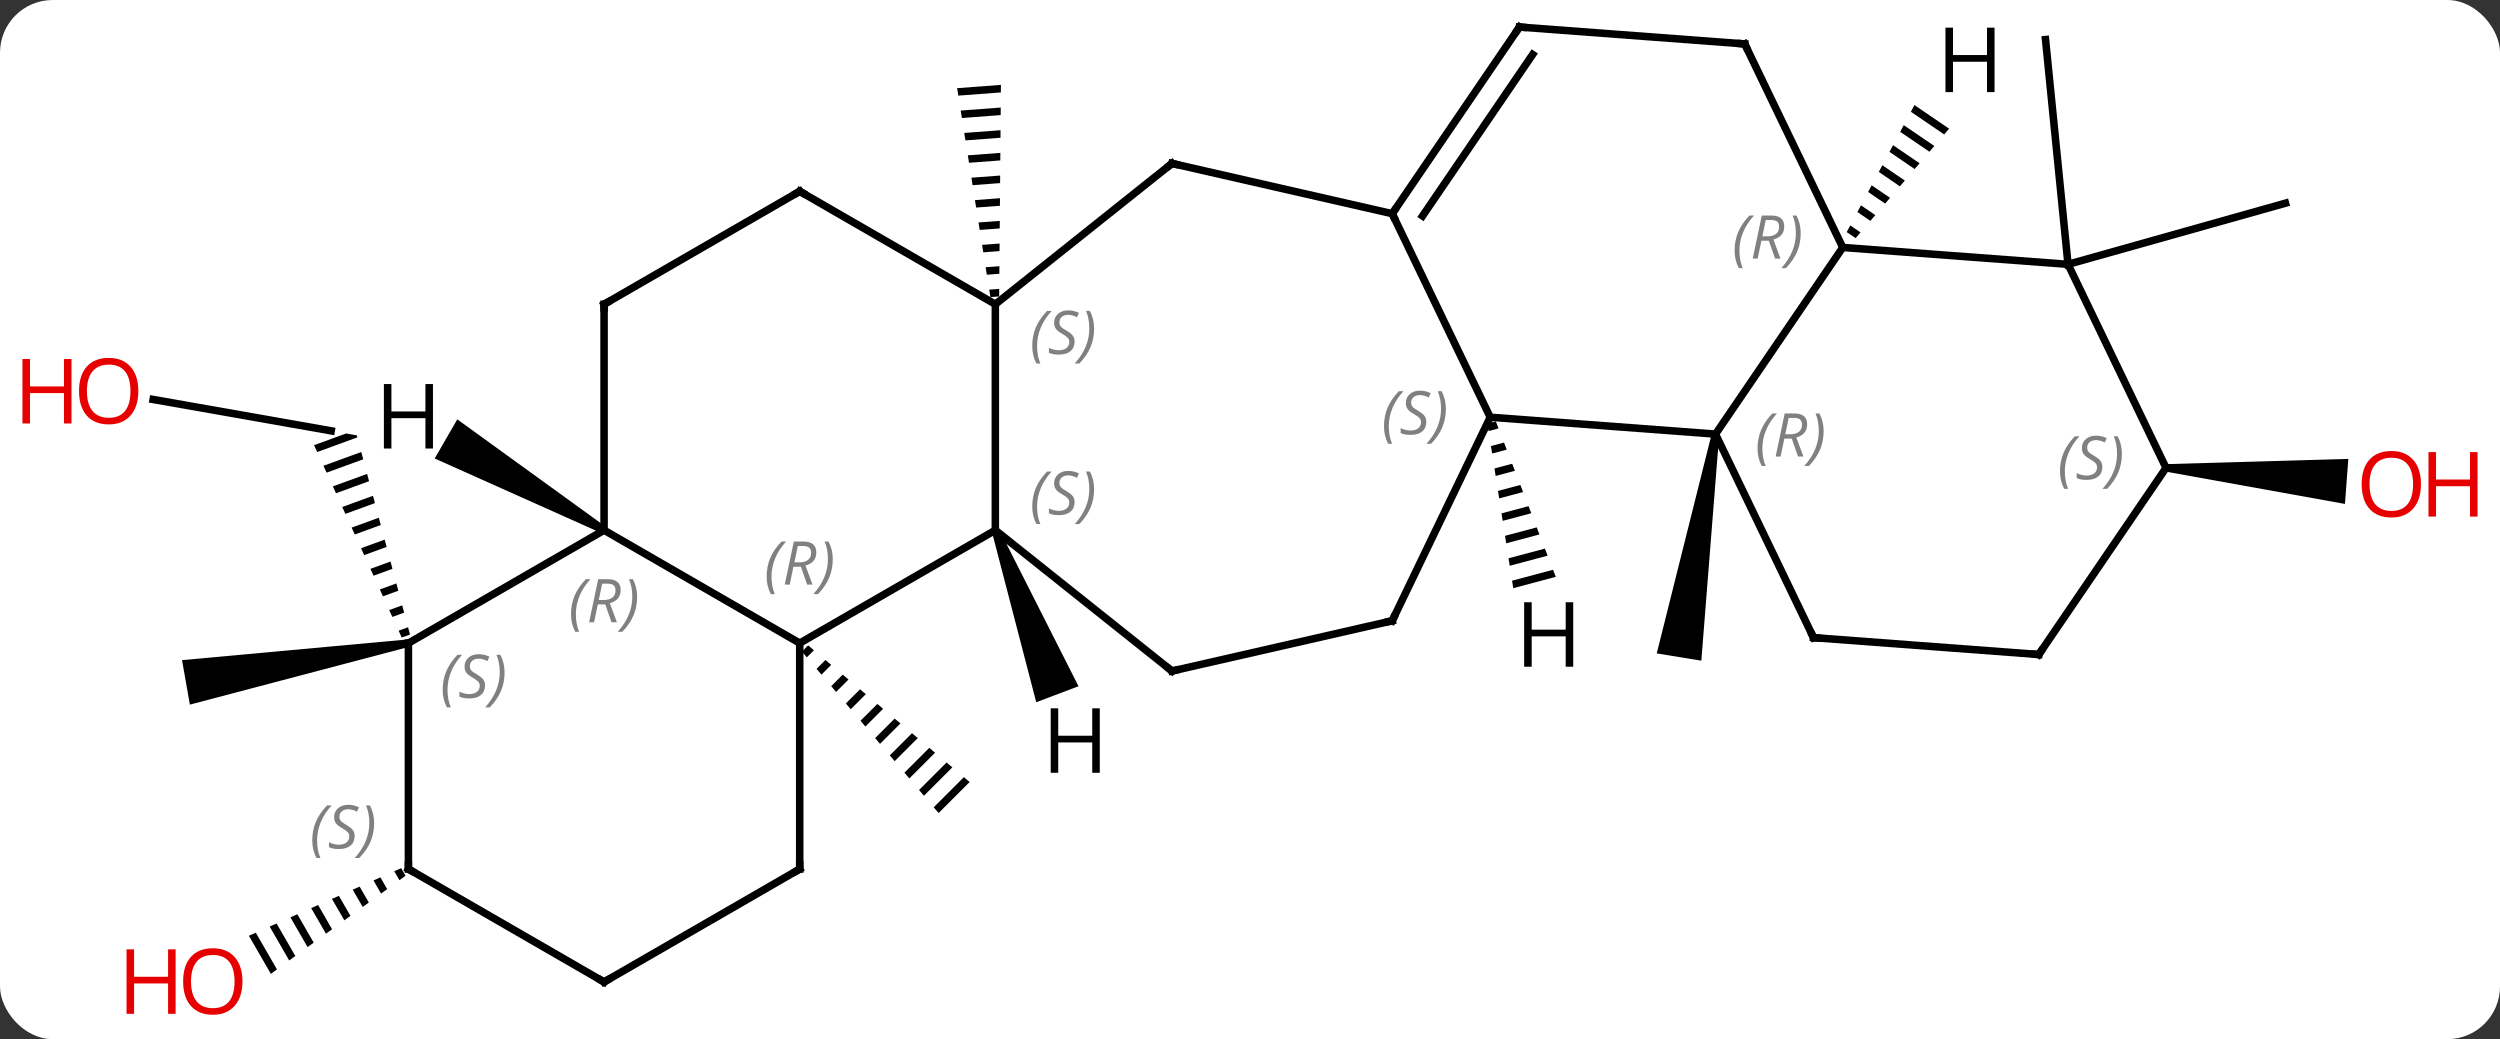 <svg width="332" viewBox="0 0 332 138" style="fill-opacity:1; color-rendering:auto; color-interpolation:auto; text-rendering:auto; stroke:black; stroke-linecap:square; stroke-miterlimit:10; shape-rendering:auto; stroke-opacity:1; fill:black; stroke-dasharray:none; font-weight:normal; stroke-width:1; font-family:'Open Sans'; font-style:normal; stroke-linejoin:miter; font-size:12; stroke-dashoffset:0; image-rendering:auto;" height="138" class="cas-substance-image" xmlns:xlink="http://www.w3.org/1999/xlink" xmlns="http://www.w3.org/2000/svg"><rect x="0" y="0" width="332" height="138" fill="#333333" stroke="none"/><svg class="cas-substance-single-component"><rect y="0" x="0" width="332" stroke="none" ry="7" rx="7" height="138" fill="white" class="cas-substance-group"/><svg y="0" x="0" width="332" viewBox="0 0 332 138" style="fill:black;" height="138" class="cas-substance-single-component-image"><svg><g><g transform="translate(166,67)" style="text-rendering:geometricPrecision; color-rendering:optimizeQuality; color-interpolation:linearRGB; stroke-linecap:butt; image-rendering:optimizeQuality;"><path style="stroke:none;" d="M-58.679 18.703 L-59.505 19.527 L-58.856 20.294 L-57.913 19.351 L-57.913 19.351 L-58.679 18.703 ZM-56.381 20.647 L-57.56 21.826 L-56.912 22.592 L-56.912 22.592 L-55.615 21.295 L-55.615 21.295 L-56.381 20.647 ZM-54.083 22.592 L-55.615 24.124 L-54.967 24.89 L-53.317 23.24 L-53.317 23.24 L-54.083 22.592 ZM-51.785 24.536 L-53.671 26.422 L-53.023 27.188 L-51.019 25.184 L-51.785 24.536 ZM-49.487 26.481 L-51.726 28.72 L-51.078 29.486 L-51.078 29.486 L-48.721 27.129 L-49.487 26.481 ZM-47.189 28.425 L-49.782 31.018 L-49.134 31.784 L-49.134 31.784 L-46.423 29.073 L-47.189 28.425 ZM-44.891 30.37 L-47.837 33.316 L-47.837 33.316 L-47.189 34.082 L-47.189 34.082 L-44.125 31.018 L-44.125 31.018 L-44.891 30.37 ZM-42.593 32.314 L-45.893 35.614 L-45.245 36.38 L-45.245 36.38 L-41.827 32.962 L-41.827 32.962 L-42.593 32.314 ZM-40.295 34.259 L-43.948 37.912 L-43.948 37.912 L-43.3 38.678 L-39.529 34.907 L-40.295 34.259 ZM-37.997 36.203 L-42.004 40.21 L-42.004 40.21 L-41.355 40.976 L-37.231 36.852 L-37.231 36.852 L-37.997 36.203 Z"/><path style="stroke:none;" d="M-33.077 -55.729 L-38.894 -55.291 L-38.894 -55.291 L-38.736 -54.3 L-38.736 -54.3 L-33.085 -54.726 L-33.085 -54.726 L-33.077 -55.729 ZM-33.102 -52.719 L-38.42 -52.318 L-38.42 -52.318 L-38.262 -51.327 L-38.262 -51.327 L-33.11 -51.715 L-33.11 -51.715 L-33.102 -52.719 ZM-33.127 -49.709 L-37.947 -49.346 L-37.947 -49.346 L-37.789 -48.355 L-37.789 -48.355 L-33.136 -48.705 L-33.136 -48.705 L-33.127 -49.709 ZM-33.152 -46.698 L-37.473 -46.373 L-37.473 -46.373 L-37.316 -45.382 L-37.316 -45.382 L-33.161 -45.695 L-33.161 -45.695 L-33.152 -46.698 ZM-33.178 -43.688 L-37 -43.4 L-37 -43.4 L-36.842 -42.409 L-36.842 -42.409 L-33.186 -42.684 L-33.186 -42.684 L-33.178 -43.688 ZM-33.203 -40.678 L-36.527 -40.427 L-36.527 -40.427 L-36.369 -39.436 L-36.369 -39.436 L-33.211 -39.674 L-33.211 -39.674 L-33.203 -40.678 ZM-33.228 -37.667 L-36.053 -37.455 L-36.053 -37.455 L-35.895 -36.464 L-35.895 -36.464 L-33.236 -36.664 L-33.236 -36.664 L-33.228 -37.667 ZM-33.253 -34.657 L-35.58 -34.482 L-35.58 -34.482 L-35.422 -33.491 L-35.422 -33.491 L-33.262 -33.654 L-33.262 -33.654 L-33.253 -34.657 ZM-33.278 -31.647 L-35.106 -31.509 L-35.106 -31.509 L-34.949 -30.518 L-34.949 -30.518 L-33.287 -30.643 L-33.287 -30.643 L-33.278 -31.647 ZM-33.304 -28.636 L-34.633 -28.536 L-34.633 -28.536 L-34.475 -27.545 L-34.475 -27.545 L-33.312 -27.633 L-33.312 -27.633 L-33.304 -28.636 Z"/><line y2="-13.95" y1="-9.783" x2="-145.659" x1="-122.022" style="fill:none;"/><path style="stroke:none;" d="M-120.04 -9.434 L-124.293 -7.882 L-123.877 -6.97 L-118.54 -8.917 L-118.54 -8.917 L-118.611 -9.182 L-118.611 -9.182 L-118.611 -9.182 L-120.04 -9.434 ZM-118.022 -6.977 L-123.045 -5.145 L-122.629 -4.232 L-117.763 -6.007 L-118.022 -6.977 ZM-117.246 -4.068 L-121.797 -2.408 L-121.382 -1.495 L-116.987 -3.098 L-117.246 -4.068 ZM-116.469 -1.159 L-120.55 0.33 L-120.134 1.242 L-116.21 -0.189 L-116.469 -1.159 ZM-115.693 1.751 L-119.302 3.067 L-118.886 3.98 L-115.434 2.72 L-115.693 1.751 ZM-114.916 4.66 L-118.054 5.805 L-117.638 6.717 L-114.657 5.63 L-114.916 4.66 ZM-114.139 7.569 L-116.807 8.542 L-116.807 8.542 L-116.391 9.455 L-116.391 9.455 L-113.881 8.539 L-114.139 7.569 ZM-113.363 10.479 L-115.559 11.28 L-115.559 11.28 L-115.143 12.192 L-113.104 11.448 L-113.104 11.448 L-113.363 10.479 ZM-112.587 13.388 L-114.311 14.017 L-113.895 14.929 L-112.328 14.358 L-112.587 13.388 ZM-111.81 16.297 L-113.064 16.754 L-112.648 17.667 L-111.551 17.267 L-111.81 16.297 Z"/><path style="stroke:none;" d="M-111.849 17.916 L-111.675 18.9 L-140.785 26.573 L-141.827 20.665 Z"/><path style="stroke:none;" d="M-112.723 48.291 L-113.642 48.699 L-112.955 49.892 L-112.141 49.299 L-112.141 49.299 L-112.723 48.291 ZM-115.481 49.515 L-116.4 49.923 L-116.4 49.923 L-115.394 51.668 L-115.394 51.668 L-114.581 51.076 L-114.581 51.076 L-115.481 49.515 ZM-118.239 50.74 L-119.158 51.148 L-119.158 51.148 L-117.834 53.444 L-117.834 53.444 L-117.021 52.852 L-118.239 50.74 ZM-120.997 51.964 L-121.916 52.372 L-121.916 52.372 L-120.274 55.221 L-119.46 54.629 L-119.46 54.629 L-120.997 51.964 ZM-123.755 53.189 L-124.674 53.597 L-124.674 53.597 L-122.713 56.998 L-122.713 56.998 L-121.9 56.405 L-123.755 53.189 ZM-126.513 54.413 L-127.432 54.821 L-127.432 54.821 L-125.153 58.774 L-125.153 58.774 L-124.34 58.182 L-124.34 58.182 L-126.513 54.413 ZM-129.271 55.638 L-130.19 56.046 L-127.593 60.55 L-127.593 60.55 L-126.779 59.958 L-126.779 59.958 L-129.271 55.638 ZM-132.029 56.862 L-132.948 57.27 L-130.032 62.327 L-130.032 62.327 L-129.219 61.735 L-132.029 56.862 Z"/><path style="stroke:none;" d="M61.325 -9.432 L62.311 -9.27 L59.937 20.74 L54.015 19.772 Z"/><line y2="-31.896" y1="-40.02" x2="108.633" x1="137.511" style="fill:none;"/><line y2="-31.896" y1="-61.746" x2="108.633" x1="105.645" style="fill:none;"/><path style="stroke:none;" d="M121.613 -4.367 L121.687 -5.365 L145.858 -6.061 L145.41 -0.078 Z"/><line y2="3.408" y1="18.408" x2="-33.819" x1="-59.799" style="fill:none;"/><line y2="3.408" y1="18.408" x2="-85.779" x1="-59.799" style="fill:none;"/><line y2="48.408" y1="18.408" x2="-59.799" x1="-59.799" style="fill:none;"/><line y2="-26.592" y1="3.408" x2="-33.819" x1="-33.819" style="fill:none;"/><line y2="22.113" y1="3.408" x2="-10.362" x1="-33.819" style="fill:none;"/><line y2="18.408" y1="3.408" x2="-111.762" x1="-85.779" style="fill:none;"/><line y2="-26.592" y1="3.408" x2="-85.779" x1="-85.779" style="fill:none;"/><line y2="63.408" y1="48.408" x2="-85.779" x1="-59.799" style="fill:none;"/><line y2="-45.297" y1="-26.592" x2="-10.362" x1="-33.819" style="fill:none;"/><line y2="-41.592" y1="-26.592" x2="-59.799" x1="-33.819" style="fill:none;"/><line y2="15.438" y1="22.113" x2="18.885" x1="-10.362" style="fill:none;"/><line y2="48.408" y1="18.408" x2="-111.762" x1="-111.762" style="fill:none;"/><line y2="-41.592" y1="-26.592" x2="-59.799" x1="-85.779" style="fill:none;"/><line y2="48.408" y1="63.408" x2="-111.762" x1="-85.779" style="fill:none;"/><line y2="-38.622" y1="-45.297" x2="18.885" x1="-10.362" style="fill:none;"/><line y2="-11.592" y1="15.438" x2="31.902" x1="18.885" style="fill:none;"/><line y2="-11.592" y1="-38.622" x2="31.902" x1="18.885" style="fill:none;"/><line y2="-63.408" y1="-38.622" x2="35.784" x1="18.885" style="fill:none;"/><line y2="-59.767" y1="-38.32" x2="37.538" x1="22.915" style="fill:none;"/><line y2="-9.351" y1="-11.592" x2="61.818" x1="31.902" style="fill:none;"/><line y2="-61.167" y1="-63.408" x2="65.7" x1="35.784" style="fill:none;"/><line y2="-34.137" y1="-9.351" x2="78.717" x1="61.818" style="fill:none;"/><line y2="17.679" y1="-9.351" x2="74.835" x1="61.818" style="fill:none;"/><line y2="-34.137" y1="-61.167" x2="78.717" x1="65.7" style="fill:none;"/><line y2="-31.896" y1="-34.137" x2="108.633" x1="78.717" style="fill:none;"/><line y2="19.92" y1="17.679" x2="104.751" x1="74.835" style="fill:none;"/><line y2="-4.866" y1="-31.896" x2="121.65" x1="108.633" style="fill:none;"/><line y2="-4.866" y1="19.92" x2="121.65" x1="104.751" style="fill:none;"/><path style="stroke:none;" d="M-34.287 3.585 L-33.351 3.231 L-22.775 24.132 L-28.388 26.254 Z"/><path style="stroke:none;" d="M-85.529 2.975 L-86.029 3.841 L-108.272 -6.113 L-105.272 -11.309 Z"/><path style="stroke:none;" d="M32.645 -11.046 L31.531 -10.749 L31.531 -10.749 L31.687 -9.755 L31.687 -9.755 L33.007 -10.108 L33.007 -10.108 L32.645 -11.046 ZM33.731 -8.23 L31.998 -7.768 L32.154 -6.774 L34.093 -7.292 L34.093 -7.292 L33.731 -8.23 ZM34.817 -5.414 L32.466 -4.787 L32.621 -3.793 L35.179 -4.476 L34.817 -5.414 ZM35.903 -2.598 L32.933 -1.806 L33.089 -0.812 L36.265 -1.659 L35.903 -2.598 ZM36.989 0.218 L33.401 1.175 L33.556 2.169 L37.351 1.157 L36.989 0.218 ZM38.075 3.034 L33.868 4.157 L34.024 5.15 L38.437 3.973 L38.075 3.034 ZM39.161 5.85 L34.335 7.138 L34.335 7.138 L34.491 8.131 L39.523 6.789 L39.161 5.85 ZM40.247 8.666 L34.803 10.119 L34.803 10.119 L34.959 11.112 L40.609 9.605 L40.609 9.605 L40.247 8.666 Z"/><path style="stroke:none;" d="M88.239 -53.045 L87.765 -52.157 L87.765 -52.157 L92.186 -49.144 L92.84 -49.909 L92.84 -49.909 L88.239 -53.045 ZM86.818 -50.382 L86.345 -49.494 L86.345 -49.494 L90.227 -46.849 L90.227 -46.849 L90.88 -47.614 L86.818 -50.382 ZM85.398 -47.719 L84.924 -46.831 L88.266 -44.553 L88.266 -44.553 L88.92 -45.319 L88.92 -45.319 L85.398 -47.719 ZM83.978 -45.056 L83.504 -44.169 L86.306 -42.258 L86.306 -42.258 L86.96 -43.023 L86.96 -43.023 L83.978 -45.056 ZM82.557 -42.393 L82.084 -41.506 L84.347 -39.963 L85 -40.728 L85 -40.728 L82.557 -42.393 ZM81.137 -39.73 L80.663 -38.843 L82.386 -37.668 L82.386 -37.668 L83.04 -38.433 L83.04 -38.433 L81.137 -39.73 ZM79.717 -37.067 L79.243 -36.18 L79.243 -36.18 L80.427 -35.373 L80.427 -35.373 L81.08 -36.138 L79.717 -37.067 Z"/></g><g transform="translate(166,67)" style="fill:rgb(230,0,0); text-rendering:geometricPrecision; color-rendering:optimizeQuality; image-rendering:optimizeQuality; font-family:'Open Sans'; stroke:rgb(230,0,0); color-interpolation:linearRGB;"><path style="stroke:none;" d="M-147.629 -15.061 Q-147.629 -12.999 -148.668 -11.819 Q-149.707 -10.639 -151.55 -10.639 Q-153.441 -10.639 -154.472 -11.803 Q-155.504 -12.968 -155.504 -15.077 Q-155.504 -17.171 -154.472 -18.319 Q-153.441 -19.468 -151.55 -19.468 Q-149.691 -19.468 -148.66 -18.296 Q-147.629 -17.124 -147.629 -15.061 ZM-154.457 -15.061 Q-154.457 -13.327 -153.714 -12.421 Q-152.972 -11.514 -151.55 -11.514 Q-150.129 -11.514 -149.402 -12.413 Q-148.675 -13.311 -148.675 -15.061 Q-148.675 -16.796 -149.402 -17.686 Q-150.129 -18.577 -151.55 -18.577 Q-152.972 -18.577 -153.714 -17.678 Q-154.457 -16.78 -154.457 -15.061 Z"/><path style="stroke:none;" d="M-156.504 -10.764 L-157.504 -10.764 L-157.504 -14.796 L-162.019 -14.796 L-162.019 -10.764 L-163.019 -10.764 L-163.019 -19.327 L-162.019 -19.327 L-162.019 -15.686 L-157.504 -15.686 L-157.504 -19.327 L-156.504 -19.327 L-156.504 -10.764 Z"/><path style="stroke:none;" d="M-133.804 63.338 Q-133.804 65.4 -134.844 66.58 Q-135.883 67.76 -137.726 67.76 Q-139.617 67.76 -140.648 66.596 Q-141.679 65.431 -141.679 63.322 Q-141.679 61.228 -140.648 60.08 Q-139.617 58.931 -137.726 58.931 Q-135.867 58.931 -134.836 60.103 Q-133.804 61.275 -133.804 63.338 ZM-140.633 63.338 Q-140.633 65.072 -139.89 65.978 Q-139.148 66.885 -137.726 66.885 Q-136.304 66.885 -135.578 65.986 Q-134.851 65.088 -134.851 63.338 Q-134.851 61.603 -135.578 60.713 Q-136.304 59.822 -137.726 59.822 Q-139.148 59.822 -139.89 60.721 Q-140.633 61.619 -140.633 63.338 Z"/><path style="stroke:none;" d="M-142.679 67.635 L-143.679 67.635 L-143.679 63.603 L-148.195 63.603 L-148.195 67.635 L-149.195 67.635 L-149.195 59.072 L-148.195 59.072 L-148.195 62.713 L-143.679 62.713 L-143.679 59.072 L-142.679 59.072 L-142.679 67.635 Z"/><path style="stroke:none;" d="M155.504 -2.695 Q155.504 -0.633 154.464 0.547 Q153.425 1.727 151.582 1.727 Q149.691 1.727 148.66 0.562 Q147.629 -0.602 147.629 -2.711 Q147.629 -4.805 148.66 -5.953 Q149.691 -7.102 151.582 -7.102 Q153.441 -7.102 154.472 -5.93 Q155.504 -4.758 155.504 -2.695 ZM148.675 -2.695 Q148.675 -0.961 149.418 -0.055 Q150.16 0.852 151.582 0.852 Q153.004 0.852 153.73 -0.047 Q154.457 -0.945 154.457 -2.695 Q154.457 -4.43 153.73 -5.32 Q153.004 -6.211 151.582 -6.211 Q150.16 -6.211 149.418 -5.312 Q148.675 -4.414 148.675 -2.695 Z"/><path style="stroke:none;" d="M163.019 1.602 L162.019 1.602 L162.019 -2.43 L157.504 -2.43 L157.504 1.602 L156.504 1.602 L156.504 -6.961 L157.504 -6.961 L157.504 -3.32 L162.019 -3.32 L162.019 -6.961 L163.019 -6.961 L163.019 1.602 Z"/></g><g transform="translate(166,67)" style="font-size:8.4px; fill:gray; text-rendering:geometricPrecision; image-rendering:optimizeQuality; color-rendering:optimizeQuality; font-family:'Open Sans'; font-style:italic; stroke:gray; color-interpolation:linearRGB;"><path style="stroke:none;" d="M-64.188 9.572 Q-64.188 8.244 -63.719 7.119 Q-63.25 5.994 -62.219 4.916 L-61.609 4.916 Q-62.578 5.978 -63.063 7.15 Q-63.547 8.322 -63.547 9.556 Q-63.547 10.885 -63.109 11.9 L-63.625 11.9 Q-64.188 10.869 -64.188 9.572 ZM-60.628 8.26 L-61.128 10.635 L-61.784 10.635 L-60.581 4.916 L-59.331 4.916 Q-57.596 4.916 -57.596 6.353 Q-57.596 7.713 -59.034 8.103 L-58.096 10.635 L-58.815 10.635 L-59.643 8.26 L-60.628 8.26 ZM-60.05 5.51 Q-60.44 7.431 -60.503 7.681 L-59.846 7.681 Q-59.096 7.681 -58.69 7.353 Q-58.284 7.025 -58.284 6.4 Q-58.284 5.931 -58.542 5.721 Q-58.8 5.51 -59.393 5.51 L-60.05 5.51 ZM-55.41 7.26 Q-55.41 8.588 -55.887 9.72 Q-56.364 10.853 -57.379 11.9 L-57.989 11.9 Q-56.051 9.744 -56.051 7.26 Q-56.051 5.931 -56.489 4.916 L-55.973 4.916 Q-55.41 5.978 -55.41 7.26 Z"/><path style="stroke:none;" d="M-28.918 0.272 Q-28.918 -1.056 -28.449 -2.181 Q-27.98 -3.306 -26.949 -4.384 L-26.34 -4.384 Q-27.308 -3.322 -27.793 -2.15 Q-28.277 -0.978 -28.277 0.257 Q-28.277 1.585 -27.84 2.6 L-28.355 2.6 Q-28.918 1.569 -28.918 0.272 ZM-23.295 -0.322 Q-23.295 0.506 -23.842 0.96 Q-24.389 1.413 -25.389 1.413 Q-25.795 1.413 -26.108 1.358 Q-26.42 1.303 -26.702 1.163 L-26.702 0.506 Q-26.077 0.835 -25.373 0.835 Q-24.748 0.835 -24.373 0.538 Q-23.998 0.241 -23.998 -0.275 Q-23.998 -0.587 -24.202 -0.814 Q-24.405 -1.04 -24.967 -1.369 Q-25.561 -1.697 -25.788 -2.025 Q-26.014 -2.353 -26.014 -2.806 Q-26.014 -3.54 -25.498 -4.001 Q-24.983 -4.462 -24.139 -4.462 Q-23.764 -4.462 -23.428 -4.384 Q-23.092 -4.306 -22.717 -4.134 L-22.983 -3.54 Q-23.233 -3.697 -23.553 -3.783 Q-23.873 -3.869 -24.139 -3.869 Q-24.67 -3.869 -24.991 -3.595 Q-25.311 -3.322 -25.311 -2.853 Q-25.311 -2.65 -25.241 -2.501 Q-25.17 -2.353 -25.03 -2.22 Q-24.889 -2.087 -24.467 -1.837 Q-23.905 -1.494 -23.702 -1.298 Q-23.498 -1.103 -23.397 -0.869 Q-23.295 -0.634 -23.295 -0.322 ZM-20.701 -2.04 Q-20.701 -0.712 -21.177 0.421 Q-21.654 1.553 -22.67 2.6 L-23.279 2.6 Q-21.341 0.444 -21.341 -2.04 Q-21.341 -3.369 -21.779 -4.384 L-21.263 -4.384 Q-20.701 -3.322 -20.701 -2.04 Z"/><path style="stroke:none;" d="M-90.168 14.572 Q-90.168 13.244 -89.699 12.119 Q-89.23 10.994 -88.199 9.916 L-87.59 9.916 Q-88.558 10.978 -89.043 12.15 Q-89.527 13.322 -89.527 14.556 Q-89.527 15.885 -89.09 16.9 L-89.605 16.9 Q-90.168 15.869 -90.168 14.572 ZM-86.608 13.26 L-87.108 15.635 L-87.764 15.635 L-86.561 9.916 L-85.311 9.916 Q-83.577 9.916 -83.577 11.353 Q-83.577 12.713 -85.014 13.103 L-84.077 15.635 L-84.795 15.635 L-85.624 13.26 L-86.608 13.26 ZM-86.03 10.51 Q-86.42 12.431 -86.483 12.681 L-85.827 12.681 Q-85.077 12.681 -84.67 12.353 Q-84.264 12.025 -84.264 11.4 Q-84.264 10.931 -84.522 10.72 Q-84.78 10.51 -85.374 10.51 L-86.03 10.51 ZM-81.391 12.26 Q-81.391 13.588 -81.867 14.72 Q-82.344 15.853 -83.359 16.9 L-83.969 16.9 Q-82.031 14.744 -82.031 12.26 Q-82.031 10.931 -82.469 9.916 L-81.953 9.916 Q-81.391 10.978 -81.391 12.26 Z"/></g><g transform="translate(166,67)" style="stroke-linecap:butt; font-size:8.4px; text-rendering:geometricPrecision; image-rendering:optimizeQuality; color-rendering:optimizeQuality; font-family:'Open Sans'; font-style:italic; color-interpolation:linearRGB; stroke-miterlimit:5;"><path style="fill:none;" d="M-59.799 47.908 L-59.799 48.408 L-60.232 48.658"/><path style="fill:gray; stroke:none;" d="M-28.918 -21.05 Q-28.918 -22.378 -28.449 -23.503 Q-27.98 -24.628 -26.949 -25.706 L-26.34 -25.706 Q-27.308 -24.644 -27.793 -23.472 Q-28.277 -22.3 -28.277 -21.066 Q-28.277 -19.737 -27.84 -18.722 L-28.355 -18.722 Q-28.918 -19.753 -28.918 -21.05 ZM-23.295 -21.644 Q-23.295 -20.816 -23.842 -20.362 Q-24.389 -19.909 -25.389 -19.909 Q-25.795 -19.909 -26.108 -19.964 Q-26.42 -20.019 -26.702 -20.159 L-26.702 -20.816 Q-26.077 -20.487 -25.373 -20.487 Q-24.748 -20.487 -24.373 -20.784 Q-23.998 -21.081 -23.998 -21.597 Q-23.998 -21.909 -24.202 -22.136 Q-24.405 -22.362 -24.967 -22.691 Q-25.561 -23.019 -25.788 -23.347 Q-26.014 -23.675 -26.014 -24.128 Q-26.014 -24.862 -25.498 -25.323 Q-24.983 -25.784 -24.139 -25.784 Q-23.764 -25.784 -23.428 -25.706 Q-23.092 -25.628 -22.717 -25.456 L-22.983 -24.862 Q-23.233 -25.019 -23.553 -25.105 Q-23.873 -25.191 -24.139 -25.191 Q-24.67 -25.191 -24.991 -24.917 Q-25.311 -24.644 -25.311 -24.175 Q-25.311 -23.972 -25.241 -23.823 Q-25.17 -23.675 -25.03 -23.542 Q-24.889 -23.409 -24.467 -23.159 Q-23.905 -22.816 -23.702 -22.62 Q-23.498 -22.425 -23.397 -22.191 Q-23.295 -21.956 -23.295 -21.644 ZM-20.701 -23.362 Q-20.701 -22.034 -21.177 -20.901 Q-21.654 -19.769 -22.67 -18.722 L-23.279 -18.722 Q-21.341 -20.878 -21.341 -23.362 Q-21.341 -24.691 -21.779 -25.706 L-21.263 -25.706 Q-20.701 -24.644 -20.701 -23.362 Z"/><path style="fill:none;" d="M-10.753 21.801 L-10.362 22.113 L-9.874 22.002"/><path style="fill:gray; stroke:none;" d="M-107.21 24.611 Q-107.21 23.283 -106.742 22.158 Q-106.273 21.033 -105.242 19.955 L-104.632 19.955 Q-105.601 21.017 -106.085 22.189 Q-106.57 23.361 -106.57 24.596 Q-106.57 25.924 -106.132 26.939 L-106.648 26.939 Q-107.21 25.908 -107.21 24.611 ZM-101.588 24.017 Q-101.588 24.846 -102.135 25.299 Q-102.681 25.752 -103.681 25.752 Q-104.088 25.752 -104.4 25.697 Q-104.713 25.642 -104.994 25.502 L-104.994 24.846 Q-104.369 25.174 -103.666 25.174 Q-103.041 25.174 -102.666 24.877 Q-102.291 24.58 -102.291 24.064 Q-102.291 23.752 -102.494 23.525 Q-102.697 23.299 -103.26 22.971 Q-103.853 22.642 -104.08 22.314 Q-104.306 21.986 -104.306 21.533 Q-104.306 20.799 -103.791 20.338 Q-103.275 19.877 -102.431 19.877 Q-102.056 19.877 -101.721 19.955 Q-101.385 20.033 -101.01 20.205 L-101.275 20.799 Q-101.525 20.642 -101.846 20.557 Q-102.166 20.471 -102.431 20.471 Q-102.963 20.471 -103.283 20.744 Q-103.603 21.017 -103.603 21.486 Q-103.603 21.689 -103.533 21.838 Q-103.463 21.986 -103.322 22.119 Q-103.181 22.252 -102.76 22.502 Q-102.197 22.846 -101.994 23.041 Q-101.791 23.236 -101.689 23.471 Q-101.588 23.705 -101.588 24.017 ZM-98.993 22.299 Q-98.993 23.627 -99.47 24.76 Q-99.946 25.892 -100.962 26.939 L-101.571 26.939 Q-99.634 24.783 -99.634 22.299 Q-99.634 20.971 -100.071 19.955 L-99.556 19.955 Q-98.993 21.017 -98.993 22.299 Z"/><path style="fill:none;" d="M-85.779 -26.092 L-85.779 -26.592 L-85.346 -26.842"/><path style="fill:none;" d="M-85.346 63.158 L-85.779 63.408 L-86.212 63.158"/><path style="fill:none;" d="M-10.753 -44.985 L-10.362 -45.297 L-9.874 -45.186"/><path style="fill:none;" d="M-59.366 -41.342 L-59.799 -41.592 L-60.232 -41.342"/><path style="fill:none;" d="M18.398 15.549 L18.885 15.438 L19.102 14.988"/><path style="fill:none;" d="M-111.762 47.908 L-111.762 48.408 L-111.329 48.658"/><path style="fill:gray; stroke:none;" d="M-124.531 44.611 Q-124.531 43.283 -124.062 42.158 Q-123.593 41.033 -122.562 39.955 L-121.953 39.955 Q-122.921 41.017 -123.406 42.189 Q-123.89 43.361 -123.89 44.596 Q-123.89 45.924 -123.453 46.939 L-123.968 46.939 Q-124.531 45.908 -124.531 44.611 ZM-118.908 44.017 Q-118.908 44.846 -119.455 45.299 Q-120.002 45.752 -121.002 45.752 Q-121.408 45.752 -121.721 45.697 Q-122.033 45.642 -122.314 45.502 L-122.314 44.846 Q-121.689 45.174 -120.986 45.174 Q-120.361 45.174 -119.986 44.877 Q-119.611 44.58 -119.611 44.064 Q-119.611 43.752 -119.814 43.525 Q-120.018 43.299 -120.58 42.971 Q-121.174 42.642 -121.4 42.314 Q-121.627 41.986 -121.627 41.533 Q-121.627 40.799 -121.111 40.338 Q-120.596 39.877 -119.752 39.877 Q-119.377 39.877 -119.041 39.955 Q-118.705 40.033 -118.33 40.205 L-118.596 40.799 Q-118.846 40.642 -119.166 40.556 Q-119.486 40.471 -119.752 40.471 Q-120.283 40.471 -120.604 40.744 Q-120.924 41.017 -120.924 41.486 Q-120.924 41.689 -120.854 41.838 Q-120.783 41.986 -120.643 42.119 Q-120.502 42.252 -120.08 42.502 Q-119.518 42.846 -119.314 43.041 Q-119.111 43.236 -119.01 43.471 Q-118.908 43.705 -118.908 44.017 ZM-116.314 42.299 Q-116.314 43.627 -116.79 44.76 Q-117.267 45.892 -118.282 46.939 L-118.892 46.939 Q-116.954 44.783 -116.954 42.299 Q-116.954 40.971 -117.392 39.955 L-116.876 39.955 Q-116.314 41.017 -116.314 42.299 Z"/><path style="fill:none;" d="M19.167 -39.035 L18.885 -38.622 L19.102 -38.172"/><path style="fill:gray; stroke:none;" d="M17.794 -10.389 Q17.794 -11.717 18.262 -12.842 Q18.731 -13.967 19.762 -15.045 L20.372 -15.045 Q19.403 -13.983 18.919 -12.811 Q18.434 -11.639 18.434 -10.405 Q18.434 -9.076 18.872 -8.061 L18.356 -8.061 Q17.794 -9.092 17.794 -10.389 ZM23.416 -10.983 Q23.416 -10.155 22.869 -9.701 Q22.322 -9.248 21.322 -9.248 Q20.916 -9.248 20.604 -9.303 Q20.291 -9.358 20.01 -9.498 L20.01 -10.155 Q20.635 -9.826 21.338 -9.826 Q21.963 -9.826 22.338 -10.123 Q22.713 -10.42 22.713 -10.936 Q22.713 -11.248 22.51 -11.475 Q22.307 -11.701 21.744 -12.03 Q21.15 -12.358 20.924 -12.686 Q20.697 -13.014 20.697 -13.467 Q20.697 -14.201 21.213 -14.662 Q21.729 -15.123 22.572 -15.123 Q22.947 -15.123 23.283 -15.045 Q23.619 -14.967 23.994 -14.795 L23.729 -14.201 Q23.479 -14.358 23.158 -14.444 Q22.838 -14.53 22.572 -14.53 Q22.041 -14.53 21.721 -14.256 Q21.4 -13.983 21.4 -13.514 Q21.4 -13.311 21.471 -13.162 Q21.541 -13.014 21.682 -12.881 Q21.822 -12.748 22.244 -12.498 Q22.807 -12.155 23.01 -11.959 Q23.213 -11.764 23.314 -11.53 Q23.416 -11.295 23.416 -10.983 ZM26.011 -12.701 Q26.011 -11.373 25.534 -10.24 Q25.057 -9.108 24.042 -8.061 L23.432 -8.061 Q25.37 -10.217 25.37 -12.701 Q25.37 -14.03 24.932 -15.045 L25.448 -15.045 Q26.011 -13.983 26.011 -12.701 Z"/><path style="fill:none;" d="M35.502 -62.995 L35.784 -63.408 L36.283 -63.371"/><path style="fill:gray; stroke:none;" d="M67.401 -7.44 Q67.401 -8.768 67.87 -9.893 Q68.339 -11.018 69.37 -12.096 L69.98 -12.096 Q69.011 -11.033 68.526 -9.861 Q68.042 -8.69 68.042 -7.455 Q68.042 -6.127 68.48 -5.112 L67.964 -5.112 Q67.401 -6.143 67.401 -7.44 ZM70.962 -8.752 L70.462 -6.377 L69.805 -6.377 L71.008 -12.096 L72.258 -12.096 Q73.993 -12.096 73.993 -10.658 Q73.993 -9.299 72.555 -8.908 L73.493 -6.377 L72.774 -6.377 L71.946 -8.752 L70.962 -8.752 ZM71.54 -11.502 Q71.149 -9.58 71.087 -9.33 L71.743 -9.33 Q72.493 -9.33 72.899 -9.658 Q73.305 -9.986 73.305 -10.611 Q73.305 -11.08 73.047 -11.291 Q72.79 -11.502 72.196 -11.502 L71.54 -11.502 ZM76.179 -9.752 Q76.179 -8.424 75.702 -7.291 Q75.226 -6.158 74.21 -5.112 L73.601 -5.112 Q75.538 -7.268 75.538 -9.752 Q75.538 -11.08 75.101 -12.096 L75.616 -12.096 Q76.179 -11.033 76.179 -9.752 Z"/><path style="fill:none;" d="M65.201 -61.204 L65.7 -61.167 L65.917 -60.717"/><path style="fill:gray; stroke:none;" d="M64.356 -33.72 Q64.356 -35.048 64.825 -36.173 Q65.294 -37.298 66.325 -38.377 L66.934 -38.377 Q65.966 -37.314 65.481 -36.142 Q64.997 -34.97 64.997 -33.736 Q64.997 -32.408 65.434 -31.392 L64.919 -31.392 Q64.356 -32.423 64.356 -33.72 ZM67.916 -35.033 L67.416 -32.658 L66.76 -32.658 L67.963 -38.377 L69.213 -38.377 Q70.948 -38.377 70.948 -36.939 Q70.948 -35.58 69.51 -35.189 L70.448 -32.658 L69.729 -32.658 L68.901 -35.033 L67.916 -35.033 ZM68.495 -37.783 Q68.104 -35.861 68.041 -35.611 L68.698 -35.611 Q69.448 -35.611 69.854 -35.939 Q70.26 -36.267 70.26 -36.892 Q70.26 -37.361 70.002 -37.572 Q69.745 -37.783 69.151 -37.783 L68.495 -37.783 ZM73.134 -36.033 Q73.134 -34.705 72.657 -33.572 Q72.18 -32.439 71.165 -31.392 L70.555 -31.392 Q72.493 -33.548 72.493 -36.033 Q72.493 -37.361 72.055 -38.377 L72.571 -38.377 Q73.134 -37.314 73.134 -36.033 Z"/><path style="fill:none;" d="M74.618 17.229 L74.835 17.679 L75.334 17.716"/><path style="fill:none;" d="M104.252 19.883 L104.751 19.92 L105.033 19.507"/><path style="fill:gray; stroke:none;" d="M107.569 -4.41 Q107.569 -5.738 108.038 -6.863 Q108.507 -7.988 109.538 -9.066 L110.148 -9.066 Q109.179 -8.004 108.694 -6.832 Q108.21 -5.66 108.21 -4.426 Q108.21 -3.098 108.648 -2.082 L108.132 -2.082 Q107.569 -3.113 107.569 -4.41 ZM113.192 -5.004 Q113.192 -4.176 112.645 -3.723 Q112.098 -3.27 111.098 -3.27 Q110.692 -3.27 110.379 -3.324 Q110.067 -3.379 109.786 -3.52 L109.786 -4.176 Q110.411 -3.848 111.114 -3.848 Q111.739 -3.848 112.114 -4.145 Q112.489 -4.441 112.489 -4.957 Q112.489 -5.27 112.286 -5.496 Q112.083 -5.723 111.52 -6.051 Q110.926 -6.379 110.7 -6.707 Q110.473 -7.035 110.473 -7.488 Q110.473 -8.223 110.989 -8.684 Q111.504 -9.145 112.348 -9.145 Q112.723 -9.145 113.059 -9.066 Q113.395 -8.988 113.77 -8.816 L113.504 -8.223 Q113.254 -8.379 112.934 -8.465 Q112.614 -8.551 112.348 -8.551 Q111.817 -8.551 111.497 -8.277 Q111.176 -8.004 111.176 -7.535 Q111.176 -7.332 111.247 -7.184 Q111.317 -7.035 111.458 -6.902 Q111.598 -6.77 112.02 -6.52 Q112.583 -6.176 112.786 -5.981 Q112.989 -5.785 113.09 -5.551 Q113.192 -5.316 113.192 -5.004 ZM115.787 -6.723 Q115.787 -5.395 115.31 -4.262 Q114.833 -3.129 113.818 -2.082 L113.208 -2.082 Q115.146 -4.238 115.146 -6.723 Q115.146 -8.051 114.708 -9.066 L115.224 -9.066 Q115.787 -8.004 115.787 -6.723 Z"/><path style="stroke:none;" d="M-19.95 35.626 L-20.95 35.626 L-20.95 31.595 L-25.466 31.595 L-25.466 35.626 L-26.466 35.626 L-26.466 27.064 L-25.466 27.064 L-25.466 30.704 L-20.95 30.704 L-20.95 27.064 L-19.95 27.064 L-19.95 35.626 Z"/><path style="stroke:none;" d="M-108.504 -7.436 L-109.504 -7.436 L-109.504 -11.467 L-114.02 -11.467 L-114.02 -7.436 L-115.02 -7.436 L-115.02 -15.998 L-114.02 -15.998 L-114.02 -12.358 L-109.504 -12.358 L-109.504 -15.998 L-108.504 -15.998 L-108.504 -7.436 Z"/><path style="stroke:none;" d="M42.924 21.541 L41.924 21.541 L41.924 17.51 L37.408 17.51 L37.408 21.541 L36.408 21.541 L36.408 12.979 L37.408 12.979 L37.408 16.619 L41.924 16.619 L41.924 12.979 L42.924 12.979 L42.924 21.541 Z"/><path style="stroke:none;" d="M98.874 -54.767 L97.874 -54.767 L97.874 -58.798 L93.358 -58.798 L93.358 -54.767 L92.358 -54.767 L92.358 -63.329 L93.358 -63.329 L93.358 -59.689 L97.874 -59.689 L97.874 -63.329 L98.874 -63.329 L98.874 -54.767 Z"/></g></g></svg></svg></svg></svg>